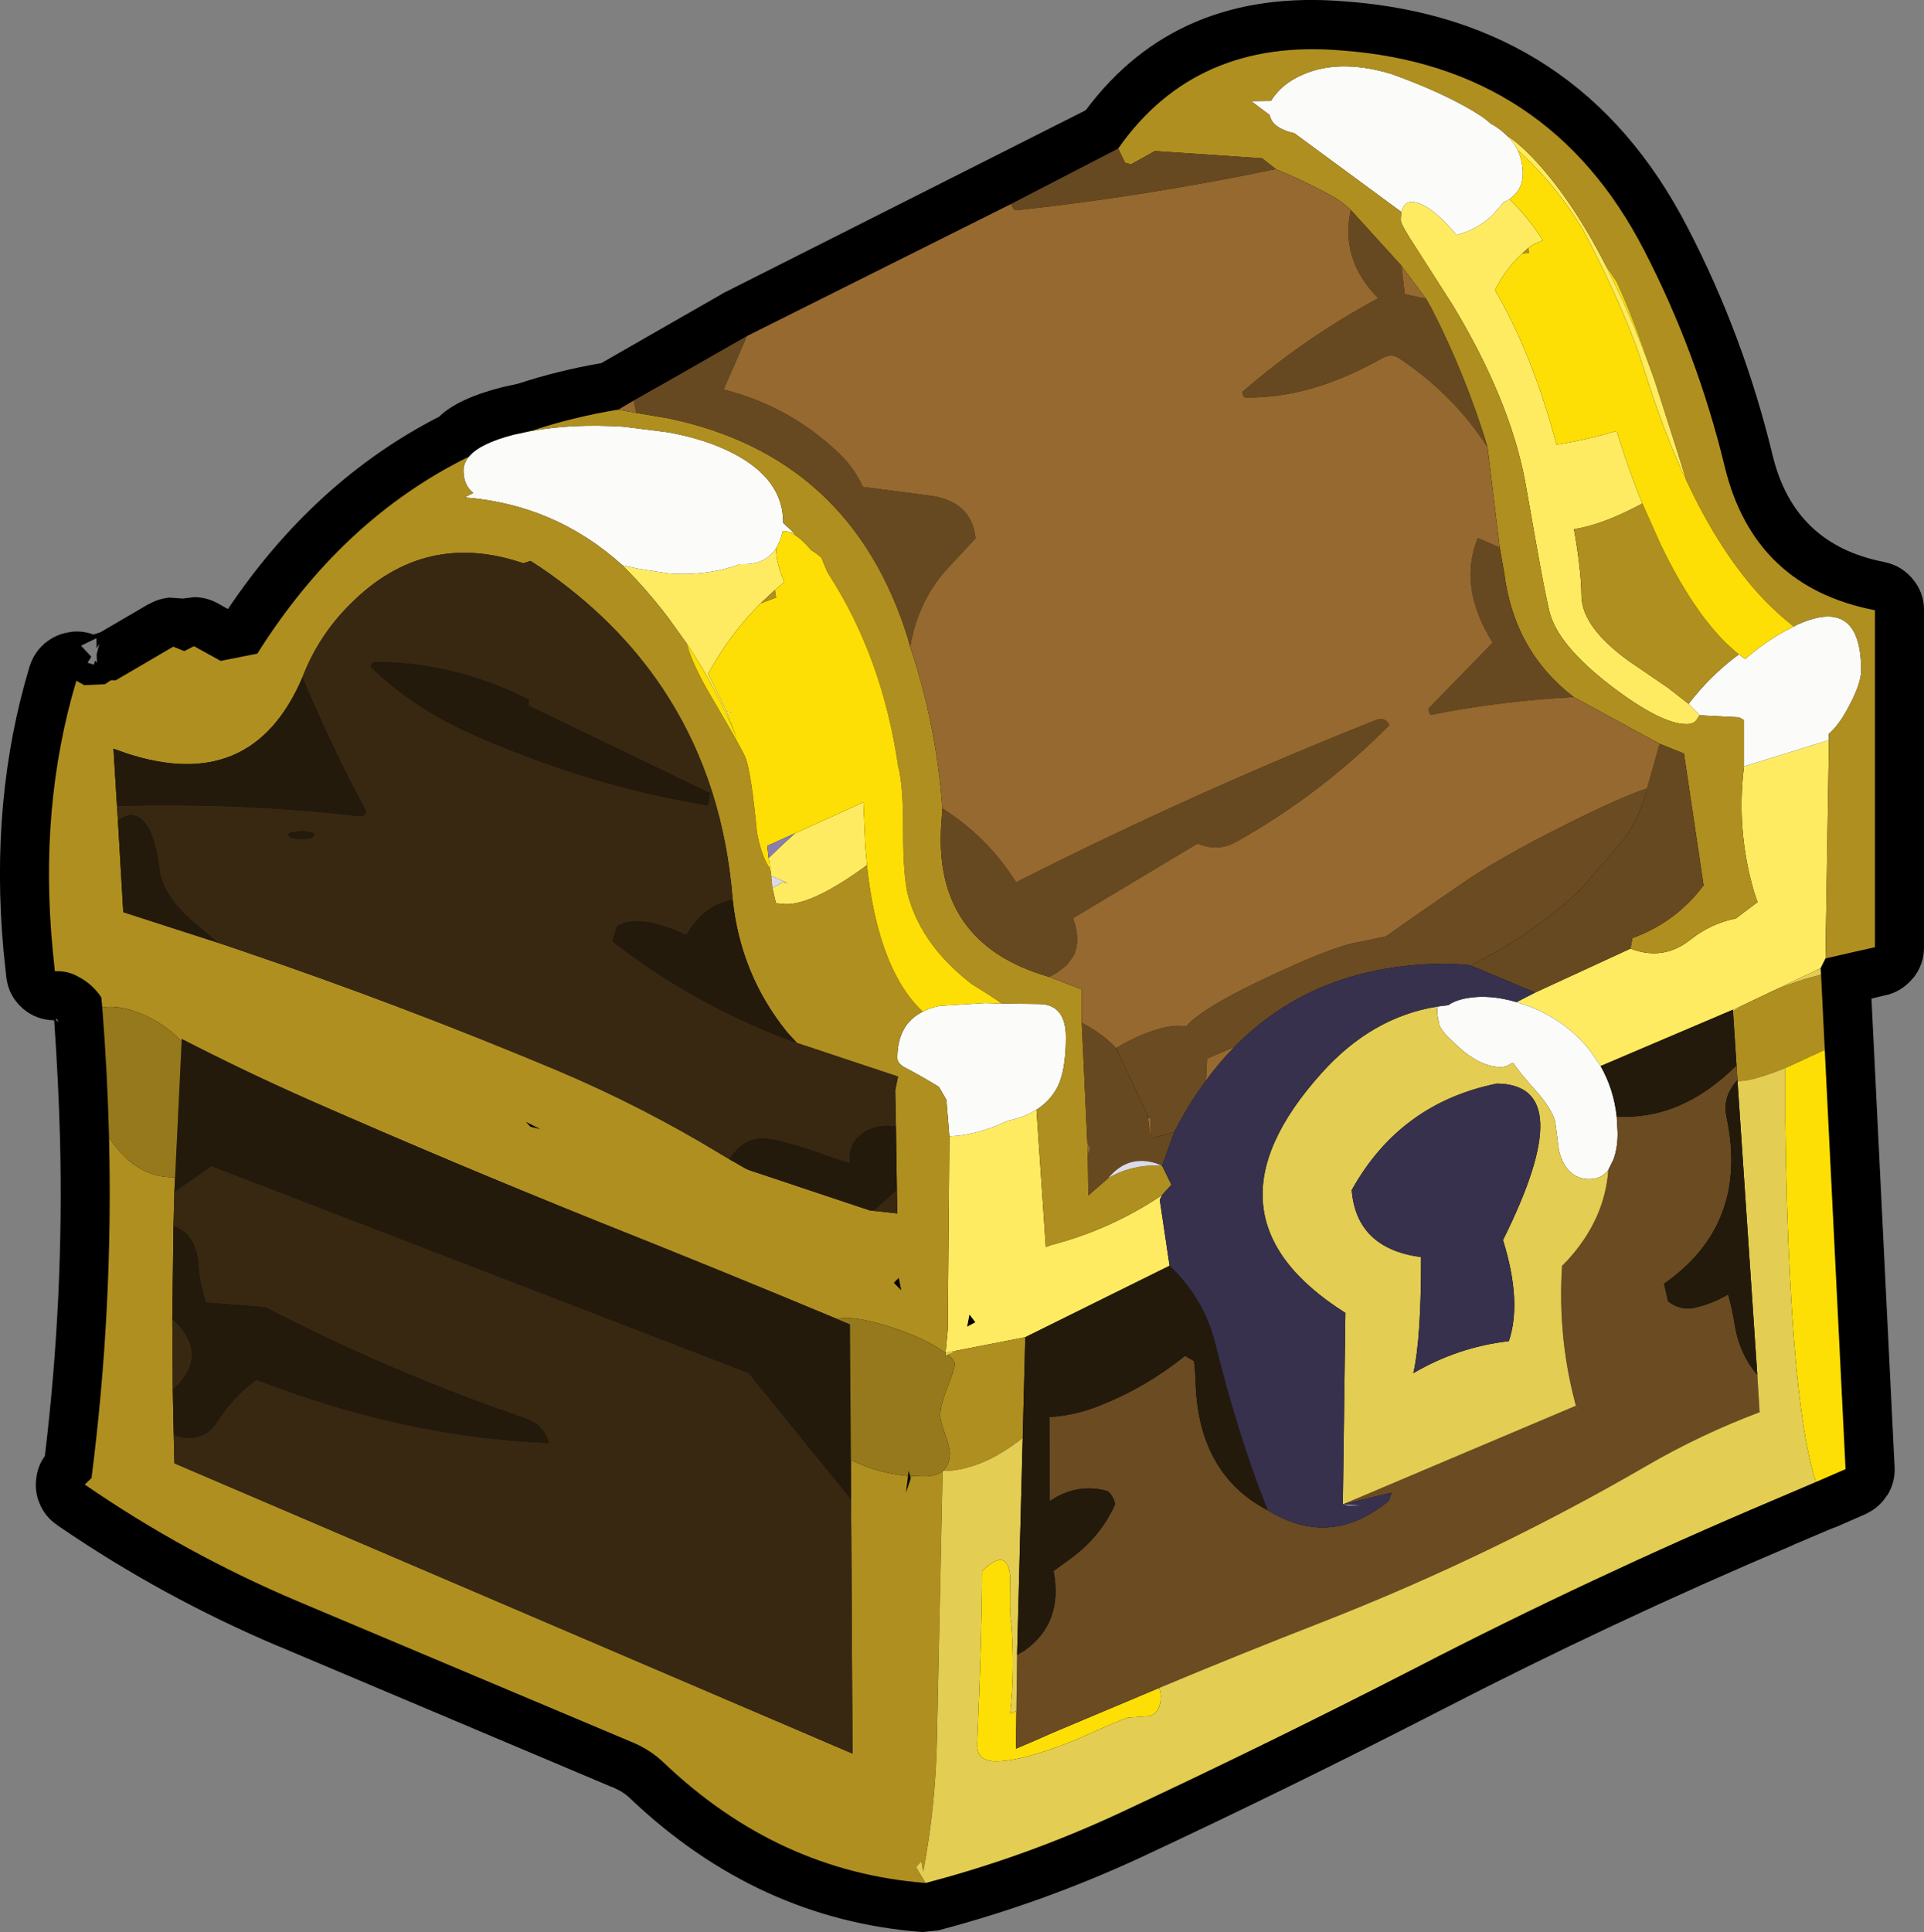 <?xml version="1.0" encoding="UTF-8" standalone="no"?>
<svg xmlns:ffdec="https://www.free-decompiler.com/flash" xmlns:xlink="http://www.w3.org/1999/xlink" ffdec:objectType="shape" height="413.65px" width="412.0px" xmlns="http://www.w3.org/2000/svg">
  <rect width="100%" height="100%" fill="#808080" stroke="none"/>
  <g transform="matrix(1.0, 0.0, 0.0, 1.0, -5.45, 10.55)">
    <path d="M148.5 59.0 L159.95 52.45 160.25 52.25 160.7 52.0 160.65 52.05 237.95 13.05 Q257.55 -13.25 293.45 -10.25 343.75 -6.6 366.85 38.2 378.85 61.35 385.05 87.0 389.65 106.0 408.8 109.75 L409.0 109.8 Q412.45 110.5 414.8 113.15 L414.85 113.2 415.05 113.45 Q417.45 116.3 417.45 120.05 L417.45 192.25 Q417.45 195.9 415.2 198.8 L415.15 198.8 Q412.9 201.6 409.45 202.5 L409.5 202.45 409.35 202.5 409.3 202.5 406.2 203.25 411.15 303.5 Q411.35 306.75 409.6 309.6 L409.5 309.65 409.3 309.95 409.2 310.1 Q407.8 312.1 405.65 313.25 L404.8 313.7 404.75 313.7 398.6 316.4 398.3 316.5 397.6 316.75 389.6 320.15 389.2 320.35 389.15 320.35 389.2 320.35 Q350.75 336.65 313.65 355.8 L313.4 355.9 313.35 355.95 Q281.8 372.15 249.7 387.15 228.85 396.8 206.75 402.65 L206.4 402.75 203.0 403.1 202.85 403.1 Q167.7 400.4 140.5 374.6 L140.5 374.55 140.45 374.55 140.4 374.5 140.3 374.4 Q138.8 373.0 136.85 372.2 L136.8 372.15 136.55 372.05 136.45 372.05 65.3 342.0 64.9 341.85 Q40.25 331.4 18.15 316.3 L17.75 316.05 17.75 316.0 Q15.1 314.25 13.9 311.3 L13.65 310.65 Q12.85 308.25 13.25 305.75 L13.35 305.05 Q13.8 302.9 15.05 301.2 19.15 267.35 18.3 233.3 17.95 220.6 17.05 207.9 13.2 207.85 10.3 205.35 L10.15 205.2 10.1 205.15 10.2 205.25 Q7.25 202.6 6.8 198.65 L6.2 193.0 Q3.25 160.55 11.75 132.25 L11.75 132.2 11.9 131.8 Q12.8 129.2 14.8 127.4 L14.7 127.5 14.8 127.4 14.9 127.3 15.1 127.1 15.15 127.1 Q17.35 125.3 20.05 124.85 L20.95 124.7 21.0 124.7 Q23.3 124.5 25.45 125.3 L26.9 124.85 37.25 118.8 37.3 118.8 37.7 118.6 Q39.6 117.6 41.7 117.4 L41.75 117.4 44.6 117.6 47.1 117.3 47.15 117.3 Q49.6 117.35 51.75 118.45 L51.95 118.55 52.05 118.6 54.25 119.85 Q72.75 92.35 99.5 78.65 103.45 74.8 112.8 72.4 L113.05 72.35 113.0 72.35 116.4 71.6 Q124.9 68.8 134.2 67.2 L148.5 59.0 148.5 193.0 6.2 193.0 148.5 193.0 148.5 59.0 M26.1 126.1 L22.8 127.7 25.0 130.05 24.2 131.35 25.55 131.75 25.8 130.9 26.2 131.35 26.15 129.5 26.75 127.25 26.15 128.25 26.1 126.1 M17.15 207.75 L17.15 207.7 17.05 207.7 17.15 207.75 M17.45 207.9 L17.95 208.25 17.8 207.9 17.45 207.9 17.7 208.0 17.45 207.9 M17.4 207.85 L17.8 207.9 17.55 207.5 17.4 207.85" fill="#000000" fill-rule="evenodd" stroke="none"/>
    <path d="M328.05 18.4 Q330.8 20.15 334.25 23.85 342.25 32.5 349.3 46.3 354.1 55.65 358.5 67.35 L359.8 70.95 364.4 85.35 366.65 92.5 Q361.75 82.15 357.7 69.15 353.65 56.1 344.5 38.8 338.85 29.25 330.45 21.6 329.55 19.85 328.05 18.4 M305.55 34.85 Q306.2 31.9 309.2 32.95 312.65 34.1 317.35 39.75 321.7 38.65 325.1 35.45 L327.45 32.75 328.7 32.1 Q332.7 36.0 335.85 40.9 L333.5 41.95 333.15 42.25 332.95 42.4 332.5 42.75 331.4 43.75 Q327.8 47.1 325.6 51.55 333.65 65.4 338.75 84.65 345.35 83.6 351.65 81.7 354.05 89.7 357.15 97.25 348.6 101.85 342.5 102.75 344.05 111.6 344.1 117.05 344.2 123.75 354.35 131.05 L362.7 136.75 367.05 140.15 369.4 142.55 369.4 142.6 368.65 143.75 Q367.95 144.5 366.6 144.5 361.15 144.5 350.35 136.25 338.9 127.45 337.2 120.25 336.1 115.5 334.5 106.4 L332.0 92.3 Q328.65 74.9 316.6 54.9 L308.8 42.7 Q305.4 37.55 305.4 36.6 305.4 35.6 305.55 34.85 M396.35 194.65 L395.3 196.75 384.9 201.7 379.85 204.1 376.5 205.65 348.2 217.7 345.85 214.3 Q340.8 207.95 332.75 204.85 L330.2 204.0 334.2 201.95 354.6 192.55 Q361.55 195.25 367.35 190.7 371.8 187.15 377.15 186.1 L381.8 182.6 381.1 180.55 Q377.2 167.35 378.9 153.55 L397.1 147.9 396.35 194.65 M227.4 227.05 L229.4 256.45 230.4 256.05 Q243.35 252.7 254.3 245.3 L253.8 246.35 255.9 260.45 225.0 275.75 210.4 278.6 207.95 279.05 208.4 274.2 208.75 232.75 210.9 232.6 Q216.35 231.8 221.1 229.45 224.75 228.7 227.4 227.05 M175.15 103.25 L175.8 104.1 175.05 103.65 174.8 103.55 175.15 103.25 M171.65 106.8 L171.65 107.0 Q171.65 110.05 173.4 114.05 L171.4 115.75 168.3 118.65 Q161.85 125.1 157.3 133.35 L157.1 133.65 161.05 141.8 161.15 142.05 163.25 147.5 Q158.85 136.75 152.55 127.3 L148.5 121.65 148.5 112.2 148.5 121.65 Q145.3 117.45 141.7 113.55 L138.75 110.5 142.3 111.25 148.5 112.2 Q156.8 112.85 163.85 110.25 L164.75 110.25 Q169.45 110.25 171.65 106.8 M170.4 175.55 L170.05 173.15 172.9 170.4 175.7 167.85 190.35 161.2 190.75 170.75 191.1 174.7 Q179.7 183.05 173.8 183.05 L171.6 182.85 170.85 179.6 173.05 178.3 174.15 178.55 170.6 177.0 170.4 175.55 M214.3 272.55 L213.05 270.9 212.55 273.5 214.3 272.55" fill="#feeb61" fill-rule="evenodd" stroke="none"/>
    <path d="M328.05 18.4 Q329.55 19.85 330.45 21.6 331.55 23.9 331.55 26.7 331.55 29.45 329.65 31.3 L328.7 32.1 327.45 32.75 325.1 35.45 Q321.7 38.65 317.35 39.75 312.65 34.1 309.2 32.95 306.2 31.9 305.55 34.85 L282.65 18.0 Q279.8 17.35 278.4 16.05 277.6 15.3 277.3 14.05 L273.35 11.1 277.65 11.05 Q278.0 10.35 278.7 9.55 280.5 7.35 283.4 5.9 291.6 1.75 303.3 5.25 312.4 8.5 318.95 12.1 323.05 14.35 324.65 15.9 325.95 16.6 327.05 17.5 L328.05 18.4 M377.8 129.55 L379.15 130.55 379.9 129.9 Q384.85 125.8 389.55 123.6 L389.75 123.45 Q404.0 116.65 404.0 133.0 404.0 136.0 400.9 141.55 399.05 144.9 397.05 146.6 L397.1 147.9 378.9 153.55 378.9 143.65 377.9 143.05 369.4 142.6 369.4 142.55 367.05 140.15 Q371.7 134.05 377.8 129.55 M105.9 87.2 Q108.25 84.4 115.4 82.55 L119.1 81.75 Q127.95 80.1 138.95 80.8 L148.5 82.0 Q156.55 83.45 162.45 86.5 173.15 92.05 173.15 101.25 L173.15 101.4 175.15 103.25 174.8 103.55 Q173.7 103.0 173.0 103.3 172.7 104.9 171.9 106.35 L171.65 106.8 Q169.45 110.25 164.75 110.25 L163.85 110.25 Q156.8 112.85 148.5 112.2 L142.3 111.25 138.75 110.5 Q124.4 97.5 104.95 95.95 105.85 95.45 106.8 95.0 104.7 93.35 104.7 90.2 104.7 88.55 105.9 87.2 M351.65 228.5 L351.85 232.05 Q351.85 235.15 351.0 237.6 L349.85 239.95 Q348.35 241.9 345.8 241.9 340.95 241.9 339.3 235.95 L338.45 229.5 Q337.65 226.7 334.25 222.9 330.5 218.7 329.55 217.1 L329.3 217.0 328.8 217.3 Q328.05 217.9 326.8 217.9 322.55 217.9 317.75 213.6 L315.3 211.25 315.05 211.0 314.6 210.4 Q313.6 209.2 313.6 208.55 L313.6 208.4 Q313.2 207.05 313.2 205.35 L313.25 204.95 315.6 204.65 Q317.05 203.6 319.6 203.15 324.4 202.3 330.2 204.0 L332.75 204.85 Q340.8 207.95 345.85 214.3 L348.2 217.7 Q351.0 222.6 351.65 228.5 M219.95 204.3 L227.85 204.4 Q233.7 204.4 233.7 211.55 233.7 219.0 231.7 222.55 230.15 225.3 227.4 227.05 224.75 228.7 221.1 229.45 216.35 231.8 210.9 232.6 L208.75 232.75 208.1 224.9 206.5 222.15 Q202.75 219.85 199.2 218.0 197.6 217.1 197.6 216.0 197.6 208.75 203.05 206.05 204.65 205.2 206.7 204.8 L216.35 204.2 219.95 204.3 M148.5 82.0 L148.5 112.2 148.5 82.0" fill="#fbfbf9" fill-rule="evenodd" stroke="none"/>
    <path d="M349.3 46.3 Q342.25 32.5 334.25 23.85 330.8 20.15 328.05 18.4 L327.05 17.5 Q325.95 16.6 324.65 15.9 323.05 14.35 318.95 12.1 312.4 8.5 303.3 5.25 291.6 1.75 283.4 5.9 280.5 7.35 278.7 9.55 278.0 10.35 277.65 11.05 L273.35 11.1 277.3 14.05 Q277.6 15.3 278.4 16.05 279.8 17.35 282.65 18.0 L305.55 34.85 Q305.4 35.6 305.4 36.6 305.4 37.55 308.8 42.7 L316.6 54.9 Q328.65 74.9 332.0 92.3 L334.5 106.4 Q336.1 115.5 337.2 120.25 338.9 127.45 350.35 136.25 361.15 144.5 366.6 144.5 367.95 144.5 368.65 143.75 L369.4 142.6 377.9 143.05 378.9 143.65 378.9 153.55 Q377.2 167.35 381.1 180.55 L381.8 182.6 377.15 186.1 Q371.8 187.15 367.35 190.7 361.55 195.25 354.6 192.55 L355.0 190.3 Q364.35 186.9 370.25 179.0 L366.05 150.8 360.85 148.7 342.45 138.7 Q329.65 128.9 327.55 112.05 L326.6 106.7 324.0 85.2 Q319.3 69.75 312.0 55.5 L310.8 53.4 305.55 46.35 294.7 34.4 Q292.75 32.5 290.5 31.3 284.75 28.15 278.65 25.65 L275.7 23.35 252.75 21.8 247.65 24.65 246.35 24.3 244.9 21.25 Q261.45 -2.4 292.65 0.25 337.1 3.45 357.5 43.0 368.9 65.05 374.8 89.45 381.05 115.1 406.95 120.1 L406.95 192.25 396.35 194.65 397.1 147.9 397.05 146.6 Q399.05 144.9 400.9 141.55 404.0 136.0 404.0 133.0 404.0 116.65 389.75 123.45 L389.55 123.6 Q385.95 120.75 383.15 117.8 374.0 108.2 366.65 92.5 L364.4 85.35 359.8 70.95 358.5 67.35 357.3 63.9 Q354.3 55.6 351.65 49.85 L349.3 46.3 M332.95 42.4 L332.75 42.6 332.85 43.6 331.4 43.75 332.5 42.75 332.95 42.4 M357.15 97.25 L361.05 106.0 Q369.05 122.6 377.8 129.55 371.7 134.05 367.05 140.15 L362.7 136.75 354.35 131.05 Q344.2 123.75 344.1 117.05 344.05 111.6 342.5 102.75 348.6 101.85 357.15 97.25 M395.4 198.1 L396.2 214.25 395.3 214.65 395.0 214.8 394.85 214.9 394.65 214.95 388.35 217.85 387.75 218.1 Q380.85 220.9 377.8 220.9 L377.55 220.9 377.5 220.7 377.3 217.55 376.55 205.95 Q378.1 205.0 379.85 204.1 L384.9 201.7 Q388.2 200.25 391.85 199.1 L395.4 198.1 M203.65 392.6 Q172.1 390.15 147.7 366.95 144.65 364.0 140.55 362.35 L69.0 332.2 Q45.05 322.05 23.6 307.3 L25.05 305.9 Q29.7 269.55 28.8 233.0 34.45 241.5 42.45 241.5 L42.95 241.5 42.8 244.6 42.6 252.0 42.35 271.8 42.45 287.0 42.65 296.6 42.8 302.75 188.0 364.9 187.7 310.45 187.65 302.0 Q193.2 304.85 199.9 305.45 L199.45 309.05 200.5 305.9 200.35 305.45 203.2 305.55 Q205.85 305.55 207.3 304.45 L206.1 361.3 Q205.85 375.9 203.15 390.15 L202.75 387.9 201.6 389.2 203.65 392.6 M27.35 205.15 L27.15 203.0 Q25.25 200.1 22.1 198.5 20.3 197.5 18.25 197.4 L17.2 197.4 16.75 193.0 Q13.75 162.15 21.8 135.2 L23.5 136.15 27.9 135.95 29.2 135.1 30.25 135.1 42.55 127.9 44.9 128.85 47.0 127.8 52.7 130.95 60.55 129.4 Q78.65 100.6 105.9 87.2 104.7 88.55 104.7 90.2 104.7 93.35 106.8 95.0 105.85 95.45 104.95 95.95 124.4 97.5 138.75 110.5 L141.7 113.55 Q145.3 117.45 148.5 121.65 L152.55 127.3 Q153.6 131.55 157.85 138.75 164.55 150.1 165.15 151.8 166.35 155.15 167.55 167.65 168.5 172.85 170.4 175.55 L170.6 177.0 170.85 179.6 171.6 182.85 173.8 183.05 Q179.7 183.05 191.1 174.7 191.9 182.3 193.55 188.35 196.75 200.15 203.05 206.05 197.6 208.75 197.6 216.0 197.6 217.1 199.2 218.0 202.75 219.85 206.5 222.15 L208.1 224.9 208.75 232.75 208.4 274.2 207.95 279.05 207.95 279.1 205.6 277.6 Q201.45 275.25 196.1 273.55 188.05 271.0 184.7 271.85 159.3 261.25 133.8 251.1 102.7 238.6 72.1 225.15 58.05 218.95 44.35 211.9 L44.35 212.45 43.25 211.35 Q39.45 207.75 34.4 206.0 30.3 204.6 27.35 205.15 M119.1 81.75 Q128.05 78.75 137.85 77.15 L141.7 77.85 148.5 79.0 Q187.7 87.15 199.85 126.05 L200.35 127.9 Q205.35 142.85 206.9 158.55 L207.25 162.55 207.05 165.6 Q205.1 191.45 230.1 198.6 L237.1 201.3 237.1 208.45 238.3 234.1 238.4 236.85 238.5 245.4 242.8 241.65 Q247.05 239.2 251.9 239.0 L254.3 239.05 256.3 243.1 254.3 245.3 Q243.35 252.7 230.4 256.05 L229.4 256.45 227.4 227.05 Q230.15 225.3 231.7 222.55 233.7 219.0 233.7 211.55 233.7 204.4 227.85 204.4 L219.95 204.3 Q217.6 202.65 213.55 200.15 203.05 192.1 200.0 181.55 198.85 177.45 198.85 167.6 198.9 157.65 197.8 153.6 194.4 130.2 182.9 112.4 L182.6 111.9 181.3 108.8 Q180.15 107.85 179.15 107.25 177.35 105.1 175.8 104.1 L175.15 103.25 173.15 101.4 173.15 101.25 Q173.15 92.05 162.45 86.5 156.55 83.45 148.5 82.0 L148.5 79.0 148.5 82.0 138.95 80.8 Q127.95 80.1 119.1 81.75 M224.45 297.3 Q215.55 304.35 207.3 304.4 208.85 303.15 208.85 300.45 208.85 299.4 207.85 296.55 206.8 293.65 206.8 292.6 206.8 290.4 208.35 286.45 209.9 282.45 209.9 281.55 209.9 280.7 208.5 279.5 L210.4 278.6 225.0 275.75 224.45 297.3 M171.4 115.75 L171.65 117.4 168.3 118.65 171.4 115.75 M148.5 138.65 Q139.1 123.75 123.45 112.5 121.3 110.95 119.05 109.55 L117.5 110.05 Q96.4 102.85 80.55 118.7 73.65 125.5 70.2 134.5 59.45 159.65 32.4 150.7 L29.75 149.75 30.5 162.0 30.7 165.15 31.85 184.75 52.15 191.3 57.2 193.0 16.75 193.0 57.2 193.0 Q91.6 204.7 124.95 218.7 143.1 226.4 159.8 236.55 L161.65 237.65 161.95 237.85 162.25 238.0 163.15 238.5 163.55 238.75 163.9 238.95 164.7 239.4 165.15 239.65 165.4 239.75 165.65 239.9 191.7 248.6 197.6 249.25 197.5 244.15 197.3 230.6 197.15 222.85 197.75 219.95 176.1 212.75 174.0 210.45 Q164.05 198.15 162.35 182.1 160.4 157.45 148.5 138.65 L148.5 121.65 148.5 138.65 M121.15 231.2 L118.05 229.65 119.05 230.7 121.15 231.2 M197.9 263.05 L196.85 264.1 198.45 265.7 197.9 263.05" fill="#af8f20" fill-rule="evenodd" stroke="none"/>
    <path d="M330.45 21.6 Q338.85 29.25 344.5 38.8 353.65 56.1 357.7 69.15 361.75 82.15 366.65 92.5 374.0 108.2 383.15 117.8 385.95 120.75 389.55 123.6 384.85 125.8 379.9 129.9 L379.15 130.55 377.8 129.55 Q369.05 122.6 361.05 106.0 L357.15 97.25 Q354.05 89.7 351.65 81.7 345.35 83.6 338.75 84.65 333.65 65.4 325.6 51.55 327.8 47.1 331.4 43.75 L332.85 43.6 332.75 42.6 332.95 42.4 333.15 42.25 333.5 41.95 335.85 40.9 Q332.7 36.0 328.7 32.1 L329.65 31.3 Q331.55 29.45 331.55 26.7 331.55 23.9 330.45 21.6 M396.2 214.25 L400.65 304.0 394.3 306.75 Q390.45 295.1 388.8 263.7 387.95 248.15 387.75 229.65 L387.75 218.1 388.35 217.85 394.65 214.95 394.85 214.9 395.0 214.8 395.3 214.65 396.2 214.25 M253.65 350.85 Q254.0 351.7 254.0 352.65 254.0 356.1 251.6 356.9 L247.1 357.2 Q246.4 357.2 235.95 361.9 224.45 366.55 218.7 366.55 215.95 366.55 215.05 364.9 214.7 364.2 214.7 362.85 215.75 338.2 215.75 325.85 221.1 320.55 221.75 326.85 L221.8 332.55 Q221.7 336.1 222.0 337.1 222.75 346.65 221.8 355.9 L221.8 356.35 223.1 355.8 223.0 363.85 227.0 362.15 230.6 360.55 253.3 351.0 253.65 350.85 M175.8 104.1 Q177.35 105.1 179.15 107.25 180.15 107.85 181.3 108.8 L182.6 111.9 182.9 112.4 Q194.4 130.2 197.8 153.6 198.9 157.65 198.85 167.6 198.85 177.45 200.0 181.55 203.05 192.1 213.55 200.15 217.6 202.65 219.95 204.3 L216.35 204.2 206.7 204.8 Q204.65 205.2 203.05 206.05 196.75 200.15 193.55 188.35 191.9 182.3 191.1 174.7 L190.75 170.75 190.35 161.2 175.7 167.85 169.75 170.55 170.05 173.15 170.4 175.55 Q168.5 172.85 167.55 167.65 166.35 155.15 165.15 151.8 164.55 150.1 157.85 138.75 153.6 131.55 152.55 127.3 158.85 136.75 163.25 147.5 L161.15 142.05 162.15 142.05 161.05 141.8 157.1 133.65 157.3 133.35 Q161.85 125.1 168.3 118.65 L171.65 117.4 171.4 115.75 173.4 114.05 Q171.65 110.05 171.65 107.0 L171.65 106.8 171.9 106.35 Q172.7 104.9 173.0 103.3 173.7 103.0 174.8 103.55 L175.05 103.65 175.8 104.1" fill="#fedf05" fill-rule="evenodd" stroke="none"/>
    <path d="M358.5 67.35 Q354.1 55.65 349.3 46.3 L351.65 49.85 Q354.3 55.6 357.3 63.9 L358.5 67.35" fill="#fee116" fill-rule="evenodd" stroke="none"/>
    <path d="M141.15 75.2 L148.5 71.05 165.4 61.4 160.4 72.85 Q174.55 76.4 185.2 86.6 188.45 89.75 190.2 93.7 L204.4 95.55 Q213.5 96.7 214.35 104.7 L208.4 111.1 Q202.05 118.0 200.35 127.9 L199.85 126.05 Q187.7 87.15 148.5 79.0 L141.7 77.85 141.15 75.2 M222.0 33.1 L244.9 21.25 246.35 24.3 247.65 24.65 252.75 21.8 275.7 23.35 278.65 25.65 Q250.6 31.5 223.25 34.45 222.45 34.6 222.0 33.1 M294.7 34.4 L305.55 46.35 306.25 52.45 310.8 53.4 312.0 55.5 Q319.3 69.75 324.0 85.2 316.6 73.8 305.05 66.15 303.45 65.05 301.5 66.1 286.05 74.85 272.05 74.55 271.75 74.55 271.45 73.4 285.0 61.65 300.6 53.3 292.4 45.1 294.7 34.4 M326.6 106.7 L327.55 112.05 Q329.65 128.9 342.45 138.7 326.5 139.55 312.15 142.45 311.4 142.65 311.4 141.1 L325.1 127.05 Q317.65 115.15 321.9 104.65 L326.6 106.7 M360.85 148.7 L366.05 150.8 370.25 179.0 Q364.35 186.9 355.0 190.3 L354.6 192.55 334.2 201.95 320.35 196.15 320.8 195.9 Q333.55 189.55 343.05 180.65 L343.4 180.3 343.75 180.0 344.1 179.65 353.05 169.3 353.95 168.0 Q356.7 163.95 358.0 158.85 L358.1 158.55 358.15 158.25 360.85 148.7 M244.45 213.85 L251.2 228.25 251.45 230.15 251.85 233.2 251.9 233.2 256.9 231.85 254.3 239.05 252.95 238.5 Q246.95 236.65 242.8 241.65 L238.5 245.4 238.4 236.85 238.9 235.35 238.3 234.1 237.1 208.45 Q241.4 210.6 244.45 213.85 M230.1 198.6 Q205.1 191.45 207.05 165.6 L207.25 162.55 Q215.75 167.9 221.45 176.0 L223.05 178.35 Q260.85 159.2 300.15 143.6 302.1 142.9 302.95 144.7 288.4 159.45 270.15 169.7 266.2 171.9 261.9 170.05 L235.2 186.05 Q236.15 188.35 236.1 190.9 236.05 192.6 235.3 194.15 L233.9 196.05 231.85 197.65 230.1 198.6 M148.5 71.05 L148.5 79.0 148.5 71.05" fill="#674921" fill-rule="evenodd" stroke="none"/>
    <path d="M244.45 213.85 Q247.5 212.0 250.55 210.8 256.15 208.55 259.45 209.25 262.65 205.45 275.35 199.4 290.35 192.25 295.95 191.25 L302.2 189.95 Q309.3 184.95 319.65 177.85 328.9 171.7 345.2 163.8 353.05 160.0 358.15 158.25 L358.1 158.55 358.0 158.85 Q356.7 163.95 353.95 168.0 L353.05 169.3 344.1 179.65 343.75 180.0 343.4 180.3 343.05 180.65 Q333.55 189.55 320.8 195.9 L319.8 196.05 319.75 196.05 316.15 195.8 Q287.55 195.5 269.8 213.6 L263.9 216.1 263.9 216.65 263.7 220.8 Q260.0 225.8 256.9 231.85 L251.9 233.2 251.85 228.85 251.3 228.8 251.2 228.25 244.45 213.85 M381.75 283.8 L382.25 291.8 Q369.65 296.55 358.1 303.25 324.9 322.5 288.95 336.6 271.2 343.5 253.65 350.85 L253.3 351.0 230.6 360.55 227.0 362.15 223.0 363.85 223.1 355.8 223.25 343.75 224.75 342.9 Q233.2 336.95 231.05 325.8 L234.9 323.0 Q241.25 318.3 244.25 311.45 244.0 310.35 243.35 309.45 242.9 308.8 242.25 308.6 235.95 307.0 230.25 310.85 L230.15 292.85 Q236.1 292.45 241.4 290.2 250.9 286.4 259.2 279.75 L261.15 280.85 261.45 284.05 Q261.55 304.75 276.9 312.8 290.35 321.1 302.85 310.75 L303.4 309.05 293.0 311.55 342.85 290.45 343.25 291.65 Q338.9 276.45 339.95 260.45 L341.1 259.3 Q349.1 250.55 349.85 239.95 L351.0 237.6 Q351.85 235.15 351.85 232.05 L351.65 228.5 Q365.5 229.3 377.3 217.55 L377.5 220.7 Q374.25 224.3 375.15 228.5 380.1 251.5 361.8 264.3 L362.65 268.05 Q365.0 269.95 368.05 269.5 371.9 268.7 375.5 266.6 376.4 269.7 376.9 272.95 377.9 279.3 381.75 283.8" fill="#6a4b22" fill-rule="evenodd" stroke="none"/>
    <path d="M137.85 77.15 L141.15 75.2 141.7 77.85 137.85 77.15 M165.4 61.4 L222.0 33.1 Q222.45 34.6 223.25 34.45 250.6 31.5 278.65 25.65 284.75 28.15 290.5 31.3 292.75 32.5 294.7 34.4 292.4 45.1 300.6 53.3 285.0 61.65 271.45 73.4 271.75 74.55 272.05 74.55 286.05 74.85 301.5 66.1 303.45 65.05 305.05 66.15 316.6 73.8 324.0 85.2 L326.6 106.7 321.9 104.65 Q317.65 115.15 325.1 127.05 L311.4 141.1 Q311.4 142.65 312.15 142.45 326.5 139.55 342.45 138.7 L360.85 148.7 358.15 158.25 Q353.05 160.0 345.2 163.8 328.9 171.7 319.65 177.85 309.3 184.95 302.2 189.95 L295.95 191.25 Q290.35 192.25 275.35 199.4 262.65 205.45 259.45 209.25 256.15 208.55 250.55 210.8 247.5 212.0 244.45 213.85 241.4 210.6 237.1 208.45 L237.1 201.3 230.1 198.6 231.85 197.65 233.9 196.05 235.3 194.15 Q236.05 192.6 236.1 190.9 236.15 188.35 235.2 186.05 L261.9 170.05 Q266.2 171.9 270.15 169.7 288.4 159.45 302.95 144.7 302.1 142.9 300.15 143.6 260.85 159.2 223.05 178.35 L221.45 176.0 Q215.75 167.9 207.25 162.55 L206.9 158.55 Q205.35 142.85 200.35 127.9 202.05 118.0 208.4 111.1 L214.35 104.7 Q213.5 96.7 204.4 95.55 L190.2 93.7 Q188.45 89.75 185.2 86.6 174.55 76.4 160.4 72.85 L165.4 61.4 M305.55 46.35 L310.8 53.4 306.25 52.45 305.55 46.35 M251.2 228.25 L251.3 228.8 251.85 228.85 251.9 233.2 251.85 233.2 251.45 230.15 251.2 228.25 M263.7 220.8 L263.9 216.65 263.9 216.1 269.8 213.6 Q266.55 216.9 263.7 220.8 M319.8 196.05 L320.8 195.9 320.35 196.15 319.8 196.05 M238.4 236.85 L238.3 234.1 238.9 235.35 238.4 236.85" fill="#95692f" fill-rule="evenodd" stroke="none"/>
    <path d="M395.3 196.75 L395.4 198.1 391.85 199.1 Q388.2 200.25 384.9 201.7 L395.3 196.75 M394.3 306.75 L385.15 310.65 Q346.3 327.1 308.8 346.45 277.3 362.65 245.25 377.6 225.05 387.0 203.65 392.6 L201.6 389.2 202.75 387.9 203.15 390.15 Q205.85 375.9 206.1 361.3 L207.3 304.45 207.3 304.4 Q215.55 304.35 224.45 297.3 L223.25 343.75 223.1 355.8 221.8 356.35 221.8 355.9 Q222.75 346.65 222.0 337.1 221.7 336.1 221.8 332.55 L221.75 326.85 Q221.1 320.55 215.75 325.85 215.75 338.2 214.7 362.85 214.7 364.2 215.05 364.9 215.95 366.55 218.7 366.55 224.45 366.55 235.95 361.9 246.4 357.2 247.1 357.2 L251.6 356.9 Q254.0 356.1 254.0 352.65 254.0 351.7 253.65 350.85 271.2 343.5 288.95 336.6 324.9 322.5 358.1 303.25 369.65 296.55 382.25 291.8 L381.75 283.8 377.5 220.7 377.55 220.9 377.8 220.9 Q380.85 220.9 387.75 218.1 L387.75 229.65 Q387.95 248.15 388.8 263.7 390.45 295.1 394.3 306.75 M349.85 239.95 Q349.1 250.55 341.1 259.3 L339.95 260.45 Q338.9 276.45 343.25 291.65 L342.85 290.45 293.0 311.55 293.55 270.55 Q260.85 249.9 288.45 219.2 299.2 207.2 313.25 204.95 L313.2 205.35 Q313.2 207.05 313.6 208.4 L313.6 208.55 Q313.6 209.2 314.6 210.4 L315.05 211.0 315.3 211.25 317.75 213.6 Q322.55 217.9 326.8 217.9 328.05 217.9 328.8 217.3 L329.3 217.0 329.55 217.1 Q330.5 218.7 334.25 222.9 337.65 226.7 338.45 229.5 L339.3 235.95 Q340.95 241.9 345.8 241.9 348.35 241.9 349.85 239.95 M376.55 205.95 L376.5 205.65 379.85 204.1 Q378.1 205.0 376.55 205.95 M327.3 254.95 Q343.9 221.65 326.0 221.45 305.25 225.65 294.9 244.25 295.9 256.75 309.75 258.6 309.8 275.85 308.1 283.45 317.65 277.85 328.55 276.6 331.4 268.15 327.3 254.95 M207.95 279.1 L207.95 279.05 210.4 278.6 208.5 279.5 207.95 279.8 207.95 279.1" fill="#e3cd53" fill-rule="evenodd" stroke="none"/>
    <path d="M377.5 220.7 L381.75 283.8 Q377.9 279.3 376.9 272.95 376.4 269.7 375.5 266.6 371.9 268.7 368.05 269.5 365.0 269.95 362.65 268.05 L361.8 264.3 Q380.1 251.5 375.15 228.5 374.25 224.3 377.5 220.7 M223.25 343.75 L224.45 297.3 225.0 275.75 255.9 260.45 Q263.35 267.5 265.75 277.35 270.45 296.5 276.9 312.8 261.55 304.75 261.45 284.05 L261.15 280.85 259.2 279.75 Q250.9 286.4 241.4 290.2 236.1 292.45 230.15 292.85 L230.25 310.85 Q235.95 307.0 242.25 308.6 242.9 308.8 243.35 309.45 244.0 310.35 244.25 311.45 241.25 318.3 234.9 323.0 L231.05 325.8 Q233.2 336.95 224.75 342.9 L223.25 343.75 M377.3 217.55 Q365.5 229.3 351.65 228.5 351.0 222.6 348.2 217.7 L376.5 205.65 376.55 205.95 377.3 217.55 M70.2 134.5 Q76.75 149.95 83.45 162.35 84.6 164.45 81.65 164.1 56.5 161.25 30.5 162.0 L29.75 149.75 32.4 150.7 Q59.45 159.65 70.2 134.5 M30.7 165.15 L31.5 164.6 Q34.25 163.1 36.3 165.4 38.7 168.1 39.6 175.7 40.35 181.7 48.35 188.1 L52.15 191.3 31.85 184.75 30.7 165.15 M139.25 193.0 L136.6 191.0 137.55 187.8 Q138.35 187.3 139.2 187.0 142.15 186.35 145.2 187.1 L148.5 188.05 148.5 193.0 139.25 193.0 148.5 193.0 148.5 188.05 Q150.5 188.75 152.4 189.65 L153.65 187.75 155.45 185.65 Q156.85 184.3 158.6 183.35 160.5 182.45 162.35 182.1 164.05 198.15 174.0 210.45 L176.1 212.75 Q156.45 205.65 139.7 193.35 L139.25 193.0 M148.5 160.3 Q127.2 155.8 106.45 146.6 93.95 141.0 84.95 132.35 84.85 131.95 85.0 131.7 85.3 131.2 85.9 131.2 102.75 131.2 118.75 139.3 L118.55 140.5 148.5 154.95 148.5 160.3 148.5 154.95 157.5 159.3 157.0 161.9 148.5 160.3 M69.95 167.35 L72.0 167.65 Q72.8 167.9 72.8 168.25 L72.0 168.9 69.95 169.15 67.95 168.9 67.1 168.25 Q67.1 167.9 67.95 167.65 L69.95 167.35 M161.65 237.65 Q162.15 236.8 163.0 235.9 165.5 233.2 168.7 233.2 171.55 233.2 179.65 235.9 L187.5 238.6 Q186.95 234.9 189.5 232.65 191.7 230.65 195.3 230.5 L197.3 230.6 197.5 244.15 197.15 244.5 192.45 248.7 191.7 248.6 165.65 239.9 165.4 239.75 165.15 239.65 164.7 239.4 163.9 238.95 163.55 238.75 163.15 238.5 162.25 238.0 161.95 237.85 161.65 237.65 M44.35 212.45 L44.35 211.9 Q58.05 218.95 72.1 225.15 102.7 238.6 133.8 251.1 159.3 261.25 184.7 271.85 L187.45 273.0 187.65 302.0 187.7 310.45 165.75 283.4 50.75 239.1 42.8 244.6 42.95 241.5 44.35 212.45 M42.35 271.8 L42.6 252.0 Q47.5 253.55 47.95 260.5 48.2 264.45 49.55 268.35 L62.3 269.35 Q89.15 283.3 118.15 293.2 121.9 294.55 123.0 298.4 92.2 297.2 60.35 284.85 55.3 288.55 51.9 293.95 51.1 295.3 49.8 296.15 46.35 298.25 42.65 296.6 L42.45 287.0 Q50.15 280.1 43.4 272.8 L42.35 271.8" fill="#231a0c" fill-rule="evenodd" stroke="none"/>
    <path d="M256.9 231.85 Q260.0 225.8 263.7 220.8 266.55 216.9 269.8 213.6 287.55 195.5 316.15 195.8 L319.75 196.05 319.8 196.05 320.35 196.15 334.2 201.95 330.2 204.0 Q324.4 202.3 319.6 203.15 317.05 203.6 315.6 204.65 L313.25 204.95 Q299.2 207.2 288.45 219.2 260.85 249.9 293.55 270.55 L293.0 311.55 294.2 311.8 Q299.4 311.9 293.0 311.55 L303.4 309.05 302.85 310.75 Q290.35 321.1 276.9 312.8 270.45 296.5 265.75 277.35 263.35 267.5 255.9 260.45 L253.8 246.35 254.3 245.3 256.3 243.1 254.3 239.05 256.9 231.85 M327.3 254.95 Q331.4 268.15 328.55 276.6 317.65 277.85 308.1 283.45 309.8 275.85 309.75 258.6 295.9 256.75 294.9 244.25 305.25 225.65 326.0 221.45 343.9 221.65 327.3 254.95" fill="#37314d" fill-rule="evenodd" stroke="none"/>
    <path d="M170.05 173.15 L169.75 170.55 175.7 167.85 172.9 170.4 170.05 173.15" fill="#8b7dac" fill-rule="evenodd" stroke="none"/>
    <path d="M254.3 239.05 L251.9 239.0 Q247.05 239.2 242.8 241.65 246.95 236.65 252.95 238.5 L254.3 239.05 M170.85 179.6 L170.6 177.0 174.15 178.55 173.05 178.3 170.85 179.6" fill="#dddae7" fill-rule="evenodd" stroke="none"/>
    <path d="M70.2 134.5 Q73.65 125.5 80.55 118.7 96.4 102.85 117.5 110.05 L119.05 109.55 Q121.3 110.95 123.45 112.5 139.1 123.75 148.5 138.65 L148.5 154.95 148.5 138.65 Q160.4 157.45 162.35 182.1 160.5 182.45 158.6 183.35 156.85 184.3 155.45 185.65 L153.65 187.75 152.4 189.65 Q150.5 188.75 148.5 188.05 L145.2 187.1 Q142.15 186.35 139.2 187.0 138.35 187.3 137.55 187.8 L136.6 191.0 139.25 193.0 57.2 193.0 139.25 193.0 139.7 193.35 Q156.45 205.65 176.1 212.75 L197.75 219.95 197.15 222.85 197.3 230.6 195.3 230.5 Q191.7 230.65 189.5 232.65 186.95 234.9 187.5 238.6 L179.65 235.9 Q171.55 233.2 168.7 233.2 165.5 233.2 163.0 235.9 162.15 236.8 161.65 237.65 L159.8 236.55 Q143.1 226.4 124.95 218.7 91.6 204.7 57.2 193.0 L52.15 191.3 48.35 188.1 Q40.35 181.7 39.6 175.7 38.7 168.1 36.3 165.4 34.25 163.1 31.5 164.6 L30.7 165.15 30.5 162.0 Q56.5 161.25 81.65 164.1 84.6 164.45 83.45 162.35 76.75 149.95 70.2 134.5 M148.5 160.3 L148.5 188.05 148.5 160.3 157.0 161.9 157.5 159.3 148.5 154.95 118.55 140.5 118.75 139.3 Q102.75 131.2 85.9 131.2 85.3 131.2 85.0 131.7 84.85 131.95 84.95 132.35 93.95 141.0 106.45 146.6 127.2 155.8 148.5 160.3 M69.95 167.35 L67.95 167.65 Q67.1 167.9 67.1 168.25 L67.95 168.9 69.95 169.15 72.0 168.9 72.8 168.25 Q72.8 167.9 72.0 167.65 L69.95 167.35 M191.7 248.6 L192.45 248.7 197.15 244.5 197.5 244.15 197.6 249.25 191.7 248.6 M42.8 244.6 L50.75 239.1 165.75 283.4 187.7 310.45 188.0 364.9 42.8 302.75 42.65 296.6 Q46.35 298.25 49.8 296.15 51.1 295.3 51.9 293.95 55.3 288.55 60.35 284.85 92.2 297.2 123.0 298.4 121.9 294.55 118.15 293.2 89.15 283.3 62.3 269.35 L49.55 268.35 Q48.2 264.45 47.95 260.5 47.5 253.55 42.6 252.0 L42.8 244.6 M42.35 271.8 L43.4 272.8 Q50.15 280.1 42.45 287.0 L42.35 271.8" fill="#382812" fill-rule="evenodd" stroke="none"/>
    <path d="M161.05 141.8 L162.15 142.05 161.15 142.05 161.05 141.8" fill="#eeedf3" fill-rule="evenodd" stroke="none"/>
    <path d="M28.8 233.0 Q28.45 219.1 27.35 205.15 30.3 204.6 34.4 206.0 39.45 207.75 43.25 211.35 L44.35 212.45 42.95 241.5 42.45 241.5 Q34.45 241.5 28.8 233.0 M207.3 304.4 L207.3 304.45 Q205.85 305.55 203.2 305.55 L200.35 305.45 200.0 304.35 199.9 305.45 Q193.2 304.85 187.65 302.0 L187.45 273.0 184.7 271.85 Q188.05 271.0 196.1 273.55 201.45 275.25 205.6 277.6 L207.95 279.1 207.95 279.8 208.5 279.5 Q209.9 280.7 209.9 281.55 209.9 282.45 208.35 286.45 206.8 290.4 206.8 292.6 206.8 293.65 207.85 296.55 208.85 299.4 208.85 300.45 208.85 303.15 207.3 304.4" fill="#95791c" fill-rule="evenodd" stroke="none"/>
    <path d="M293.0 311.55 Q299.4 311.9 294.2 311.8 L293.0 311.55" fill="#cfcadd" fill-rule="evenodd" stroke="none"/>
  </g>
</svg>
